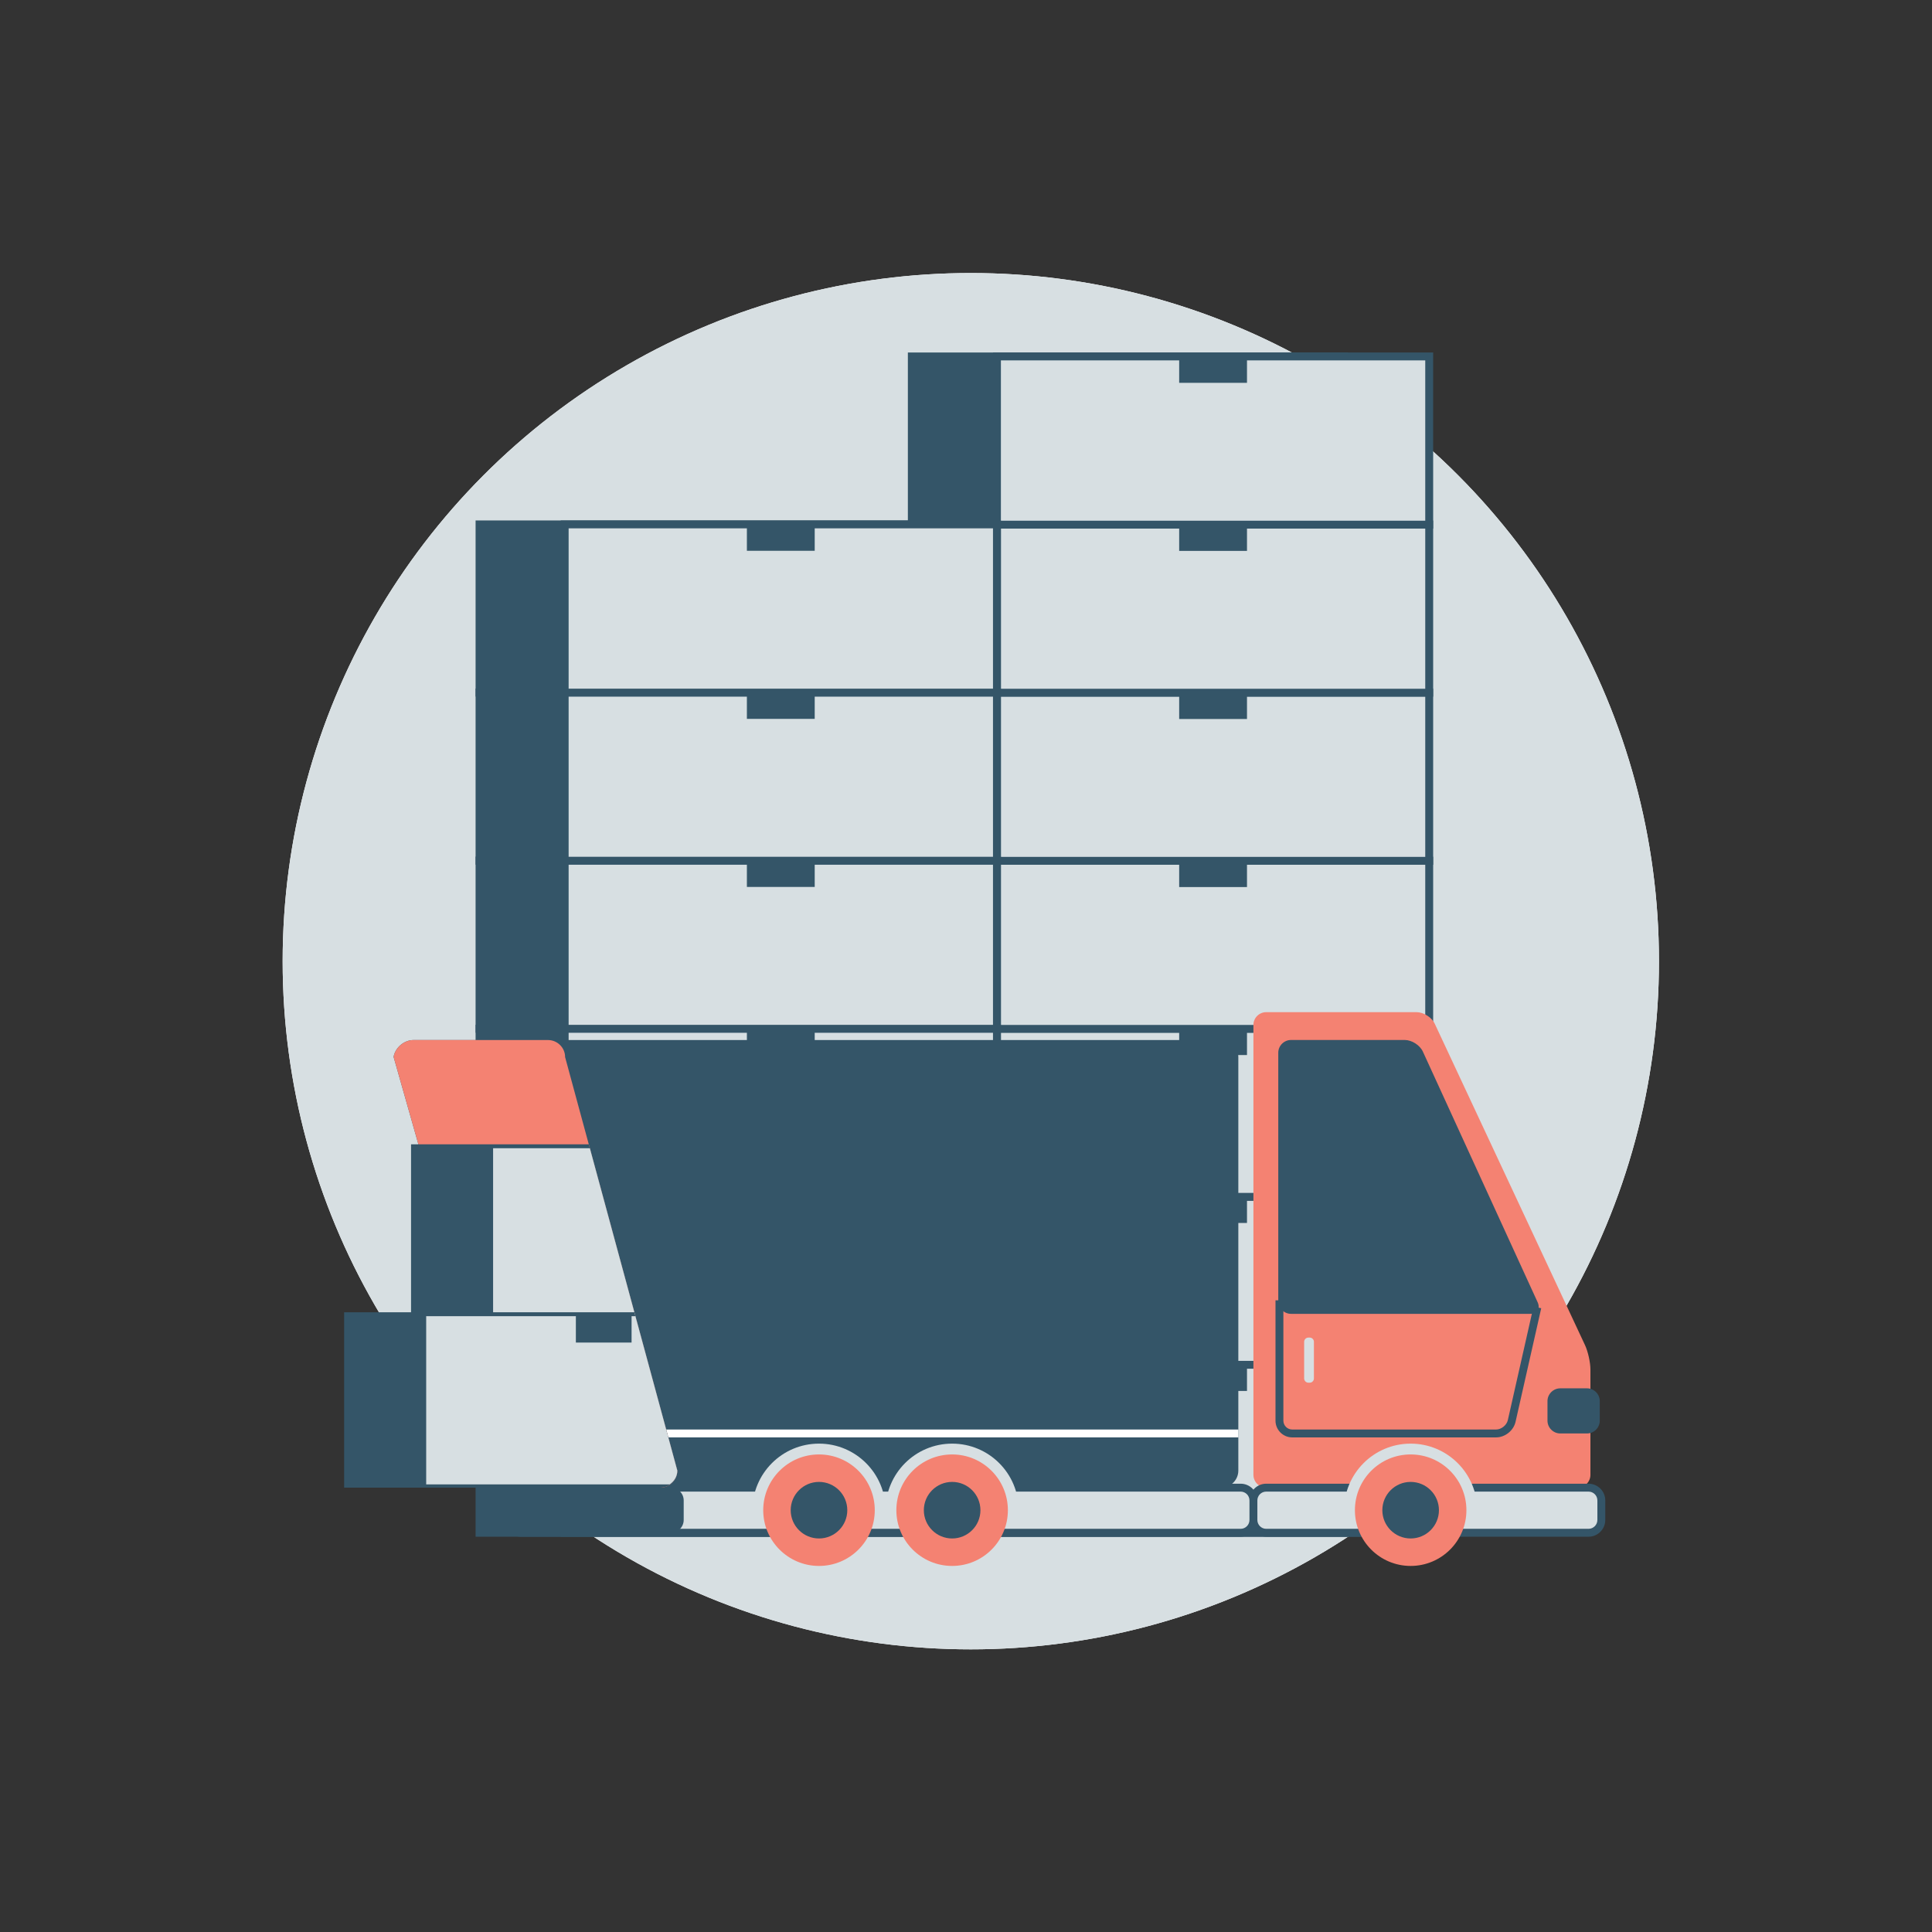 <?xml version="1.0" encoding="utf-8"?>
<!-- Generator: Adobe Illustrator 16.0.0, SVG Export Plug-In . SVG Version: 6.00 Build 0)  -->
<!DOCTYPE svg PUBLIC "-//W3C//DTD SVG 1.1//EN" "http://www.w3.org/Graphics/SVG/1.1/DTD/svg11.dtd">
<svg version="1.1" id="Layer_1" xmlns="http://www.w3.org/2000/svg" xmlns:xlink="http://www.w3.org/1999/xlink" x="0px" y="0px"
	 width="201px" height="201px" viewBox="0 0 201 201" enable-background="new 0 0 201 201" xml:space="preserve">
<rect x="0" y="0" width="201" height="201" fill="#333333" stroke="none"/>
<circle id="circle_x5F_white" fill="#FFFFFF" cx="101" cy="100" r="71.594"/>
<circle id="circle_x5F_blue" fill="#D7DFE2" cx="101" cy="100" r="71.594"/>
<g id="boxes">
	<g>
		<g>
			<rect x="94.862" y="141.965" fill="#345568" width="44.97" height="17.5"/>
			<path fill="#345568" d="M140.242,159.877h-45.79v-18.322h45.79V159.877z M95.272,159.055h44.148v-16.68H95.272V159.055z"/>
		</g>
		<g>
			<rect x="113.818" y="141.965" fill="#345568" width="7.057" height="2.746"/>
		</g>
	</g>
	<g>
		<g>
			<rect x="94.862" y="124.49" fill="#345568" width="44.97" height="17.5"/>
			<path fill="#345568" d="M140.242,142.4h-45.79v-18.32h45.79V142.4z M95.272,141.58h44.148V124.9H95.272V141.58z"/>
		</g>
		<g>
			<rect x="113.818" y="124.49" fill="#345568" width="7.057" height="2.744"/>
		</g>
	</g>
	<g>
		<g>
			<rect x="94.862" y="107.018" fill="#345568" width="44.97" height="17.5"/>
			<path fill="#345568" d="M140.242,124.93h-45.79v-18.322h45.79V124.93z M95.272,124.107h44.148v-16.68H95.272V124.107z"/>
		</g>
		<g>
			<rect x="113.818" y="107.018" fill="#345568" width="7.057" height="2.746"/>
		</g>
	</g>
	<g>
		<g>
			<rect x="94.862" y="89.543" fill="#345568" width="44.97" height="17.5"/>
			<path fill="#345568" d="M140.242,107.453h-45.79V89.131h45.79V107.453z M95.272,106.633h44.148v-16.68H95.272V106.633z"/>
		</g>
		<g>
			<rect x="113.818" y="89.543" fill="#345568" width="7.057" height="2.744"/>
		</g>
	</g>
	<g>
		<g>
			<rect x="49.89" y="141.965" fill="#345568" width="44.973" height="17.5"/>
			<path fill="#345568" d="M95.272,159.877H49.479v-18.322h45.793V159.877z M50.301,159.055h44.151v-16.68H50.301V159.055z"/>
		</g>
		<g>
			<rect x="68.847" y="141.965" fill="#345568" width="7.056" height="2.746"/>
		</g>
	</g>
	<g>
		<g>
			<rect x="49.89" y="124.49" fill="#345568" width="44.973" height="17.5"/>
			<path fill="#345568" d="M95.272,142.4H49.479v-18.32h45.793V142.4z M50.301,141.58h44.151V124.9H50.301V141.58z"/>
		</g>
		<g>
			<rect x="68.847" y="124.49" fill="#345568" width="7.056" height="2.744"/>
		</g>
	</g>
	<g>
		<g>
			<rect x="49.89" y="107.018" fill="#345568" width="44.973" height="17.5"/>
			<path fill="#345568" d="M95.272,124.93H49.479v-18.322h45.793V124.93z M50.301,124.107h44.151v-16.68H50.301V124.107z"/>
		</g>
		<g>
			<rect x="68.847" y="107.018" fill="#345568" width="7.056" height="2.746"/>
		</g>
	</g>
	<g>
		<g>
			<rect x="94.862" y="72.057" fill="#345568" width="44.97" height="17.502"/>
			<path fill="#345568" d="M140.242,89.969h-45.79V71.646h45.79V89.969z M95.272,89.148h44.148v-16.68H95.272V89.148z"/>
		</g>
		<g>
			<rect x="113.818" y="72.057" fill="#345568" width="7.057" height="2.746"/>
		</g>
	</g>
	<g>
		<g>
			<rect x="49.89" y="89.529" fill="#345568" width="44.973" height="17.502"/>
			<path fill="#345568" d="M95.272,107.441H49.479V89.119h45.793V107.441z M50.301,106.619h44.151v-16.68H50.301V106.619z"/>
		</g>
		<g>
			<rect x="68.847" y="89.529" fill="#345568" width="7.056" height="2.746"/>
		</g>
	</g>
	<g>
		<g>
			<rect x="94.862" y="54.57" fill="#345568" width="44.97" height="17.5"/>
			<path fill="#345568" d="M140.242,72.48h-45.79V54.158h45.79V72.48z M95.272,71.66h44.148V54.98H95.272V71.66z"/>
		</g>
		<g>
			<rect x="113.818" y="54.57" fill="#345568" width="7.057" height="2.744"/>
		</g>
	</g>
	<g>
		<g>
			<rect x="49.89" y="72.045" fill="#345568" width="44.973" height="17.5"/>
			<path fill="#345568" d="M95.272,89.955H49.479v-18.32h45.793V89.955z M50.301,89.135h44.151v-16.68H50.301V89.135z"/>
		</g>
		<g>
			<rect x="68.847" y="72.045" fill="#345568" width="7.056" height="2.744"/>
		</g>
	</g>
	<g>
		<g>
			<rect x="94.862" y="37.084" fill="#345568" width="44.97" height="17.502"/>
			<path fill="#345568" d="M140.242,54.996h-45.79V36.674h45.79V54.996z M95.272,54.176h44.148V37.494H95.272V54.176z"/>
		</g>
		<g>
			<rect x="113.818" y="37.084" fill="#345568" width="7.057" height="2.745"/>
		</g>
	</g>
	<g>
		<g>
			<rect x="49.89" y="54.557" fill="#345568" width="44.973" height="17.5"/>
			<path fill="#345568" d="M95.272,72.469H49.479V54.146h45.793V72.469z M50.301,71.646h44.151v-16.68H50.301V71.646z"/>
		</g>
		<g>
			<rect x="68.847" y="54.557" fill="#345568" width="7.056" height="2.746"/>
		</g>
	</g>
	<g>
		<g>
			<rect x="103.721" y="141.965" fill="#D7DFE2" width="44.969" height="17.5"/>
			<path fill="#345568" d="M149.102,159.877h-45.791v-18.322h45.791V159.877z M104.131,159.055h44.148v-16.68h-44.148V159.055z"/>
		</g>
		<g>
			<rect x="122.678" y="141.965" fill="#345568" width="7.055" height="2.746"/>
		</g>
	</g>
	<g>
		<g>
			<rect x="103.721" y="124.49" fill="#D7DFE2" width="44.969" height="17.5"/>
			<path fill="#345568" d="M149.102,142.4h-45.791v-18.32h45.791V142.4z M104.131,141.58h44.148V124.9h-44.148V141.58z"/>
		</g>
		<g>
			<rect x="122.678" y="124.49" fill="#345568" width="7.055" height="2.744"/>
		</g>
	</g>
	<g>
		<g>
			<rect x="103.721" y="107.018" fill="#D7DFE2" width="44.969" height="17.5"/>
			<path fill="#345568" d="M149.102,124.93h-45.791v-18.322h45.791V124.93z M104.131,124.107h44.148v-16.68h-44.148V124.107z"/>
		</g>
		<g>
			<rect x="122.678" y="107.018" fill="#345568" width="7.055" height="2.746"/>
		</g>
	</g>
	<g>
		<g>
			<rect x="103.721" y="89.543" fill="#D7DFE2" width="44.969" height="17.5"/>
			<path fill="#345568" d="M149.102,107.453h-45.791V89.131h45.791V107.453z M104.131,106.633h44.148v-16.68h-44.148V106.633z"/>
		</g>
		<g>
			<rect x="122.678" y="89.543" fill="#345568" width="7.055" height="2.744"/>
		</g>
	</g>
	<g>
		<g>
			<rect x="58.748" y="141.965" fill="#D7DFE2" width="44.973" height="17.5"/>
			<path fill="#345568" d="M104.131,159.877H58.337v-18.322h45.794V159.877z M59.158,159.055h44.15v-16.68h-44.15V159.055z"/>
		</g>
		<g>
			<rect x="77.705" y="141.965" fill="#345568" width="7.055" height="2.746"/>
		</g>
	</g>
	<g>
		<g>
			<rect x="58.748" y="124.49" fill="#D7DFE2" width="44.973" height="17.5"/>
			<path fill="#345568" d="M104.131,142.4H58.337v-18.32h45.794V142.4z M59.158,141.58h44.15V124.9h-44.15V141.58z"/>
		</g>
		<g>
			<rect x="77.705" y="124.49" fill="#345568" width="7.055" height="2.744"/>
		</g>
	</g>
	<g>
		<g>
			<rect x="58.748" y="107.018" fill="#D7DFE2" width="44.973" height="17.5"/>
			<path fill="#345568" d="M104.131,124.93H58.337v-18.322h45.794V124.93z M59.158,124.107h44.15v-16.68h-44.15V124.107z"/>
		</g>
		<g>
			<rect x="77.705" y="107.018" fill="#345568" width="7.055" height="2.746"/>
		</g>
	</g>
	<g>
		<g>
			<rect x="103.721" y="72.057" fill="#D7DFE2" width="44.969" height="17.502"/>
			<path fill="#345568" d="M149.102,89.969h-45.791V71.646h45.791V89.969z M104.131,89.148h44.148v-16.68h-44.148V89.148z"/>
		</g>
		<g>
			<rect x="122.678" y="72.057" fill="#345568" width="7.055" height="2.746"/>
		</g>
	</g>
	<g>
		<g>
			<rect x="58.748" y="89.529" fill="#D7DFE2" width="44.973" height="17.502"/>
			<path fill="#345568" d="M104.131,107.441H58.337V89.119h45.794V107.441z M59.158,106.619h44.15v-16.68h-44.15V106.619z"/>
		</g>
		<g>
			<rect x="77.705" y="89.529" fill="#345568" width="7.055" height="2.746"/>
		</g>
	</g>
	<g>
		<g>
			<rect x="103.721" y="54.57" fill="#D7DFE2" width="44.969" height="17.5"/>
			<path fill="#345568" d="M149.102,72.48h-45.791V54.158h45.791V72.48z M104.131,71.66h44.148V54.98h-44.148V71.66z"/>
		</g>
		<g>
			<rect x="122.678" y="54.57" fill="#345568" width="7.055" height="2.744"/>
		</g>
	</g>
	<g>
		<g>
			<rect x="58.748" y="72.045" fill="#D7DFE2" width="44.973" height="17.5"/>
			<path fill="#345568" d="M104.131,89.955H58.337v-18.32h45.794V89.955z M59.158,89.135h44.15v-16.68h-44.15V89.135z"/>
		</g>
		<g>
			<rect x="77.705" y="72.045" fill="#345568" width="7.055" height="2.744"/>
		</g>
	</g>
	<g>
		<g>
			<rect x="103.721" y="37.084" fill="#D7DFE2" width="44.969" height="17.502"/>
			<path fill="#345568" d="M149.102,54.996h-45.791V36.674h45.791V54.996z M104.131,54.176h44.148V37.494h-44.148V54.176z"/>
		</g>
		<g>
			<rect x="122.678" y="37.084" fill="#345568" width="7.055" height="2.745"/>
		</g>
	</g>
	<g>
		<g>
			<rect x="58.748" y="54.557" fill="#D7DFE2" width="44.973" height="17.5"/>
			<path fill="#345568" d="M104.131,72.469H58.337V54.146h45.794V72.469z M59.158,71.646h44.15v-16.68h-44.15V71.646z"/>
		</g>
		<g>
			<rect x="77.705" y="54.557" fill="#345568" width="7.055" height="2.746"/>
		</g>
	</g>
</g>
<g id="track">
	<g>
		<g>
			<path fill="#F48272" d="M149.268,106.508c-0.309-0.664-1.16-1.205-1.893-1.205h-15.641c-0.734,0-1.332,0.596-1.332,1.33v33.188
				c0,0.734,0,1.932,0,2.66v10.955c0,0.736,0.598,1.336,1.332,1.336h32.396c0.733,0,1.334-0.6,1.334-1.336V142.48
				c0-0.73-0.254-1.873-0.563-2.535L149.268,106.508z"/>
		</g>
		<g>
			<path fill="#D7DFE2" d="M130.402,156.102c0-0.732,0.598-1.33,1.332-1.33h33.529c0.732,0,1.334,0.598,1.334,1.33v2.029
				c0,0.734-0.602,1.334-1.334,1.334h-33.529c-0.734,0-1.332-0.6-1.332-1.334V156.102L130.402,156.102z"/>
			<path fill="#345568" d="M165.264,159.877h-33.529c-0.961,0-1.74-0.783-1.74-1.746v-2.029c0-0.963,0.779-1.742,1.74-1.742h33.529
				c0.963,0,1.745,0.779,1.745,1.742v2.029C167.009,159.094,166.227,159.877,165.264,159.877z M131.734,155.182
				c-0.51,0-0.922,0.41-0.922,0.92v2.029c0,0.51,0.412,0.924,0.922,0.924h33.529c0.51,0,0.924-0.414,0.924-0.924v-2.029
				c0-0.51-0.414-0.92-0.924-0.92H131.734z"/>
		</g>
		<g>
			<path fill="#D7DFE2" d="M52.866,156.102c0-0.732,0.6-1.33,1.334-1.33h74.872c0.73,0,1.33,0.598,1.33,1.33v2.029
				c0,0.734-0.6,1.334-1.33,1.334H54.2c-0.734,0-1.334-0.6-1.334-1.334V156.102z"/>
			<path fill="#345568" d="M129.072,159.877H54.2c-0.962,0-1.745-0.783-1.745-1.746v-2.029c0-0.963,0.783-1.742,1.745-1.742h74.872
				c0.96,0,1.74,0.779,1.74,1.742v2.029C130.812,159.094,130.032,159.877,129.072,159.877z M54.2,155.182
				c-0.51,0-0.924,0.41-0.924,0.92v2.029c0,0.51,0.414,0.924,0.924,0.924h74.872c0.508,0,0.92-0.414,0.92-0.924v-2.029
				c0-0.51-0.412-0.92-0.92-0.92H54.2z"/>
		</g>
		<g>
			<path fill="#345568" d="M160.995,145.768c0-0.729,0.601-1.33,1.331-1.33h2.783c0.729,0,1.328,0.602,1.328,1.33v2.033
				c0,0.732-0.602,1.332-1.328,1.332h-2.783c-0.73,0-1.331-0.6-1.331-1.332V145.768z"/>
		</g>
		<g>
			<path fill="#D7DFE2" d="M135.68,139.598c0-0.244,0.201-0.439,0.441-0.439h0.135c0.24,0,0.441,0.195,0.441,0.439v3.807
				c0,0.248-0.201,0.447-0.441,0.447h-0.135c-0.24,0-0.441-0.199-0.441-0.447V139.598z"/>
		</g>
		<g>
			<path fill="#345568" d="M132.988,135.357c0,0.73,0.6,1.332,1.33,1.332h24.877c0.729,0,1.08-0.545,0.775-1.209l-11.938-26.074
				c-0.306-0.666-1.151-1.209-1.886-1.209h-11.828c-0.73,0-1.33,0.598-1.33,1.328V135.357L132.988,135.357z"/>
		</g>
		<g>
			<path fill="#345568" d="M53.161,153.02c-0.16,0.963,0.507,1.752,1.481,1.752h72.418c0.976,0,1.772-0.803,1.772-1.775v-43.021
				c0-0.979-0.799-1.773-1.772-1.773H43.018c-0.976,0-1.905,0.787-2.069,1.752L53.161,153.02z"/>
		</g>
		<g>
			<path fill="#345568" d="M155.648,149.543h-21.209c-0.959,0-1.74-0.783-1.74-1.742v-12.52h0.82v12.52
				c0,0.508,0.412,0.922,0.92,0.922h21.209c0.543,0,1.104-0.449,1.223-0.979l2.671-11.818l0.802,0.18l-2.671,11.818
				C157.469,148.832,156.581,149.543,155.648,149.543z"/>
		</g>
		<g>
			<g>
				<path fill="#D7DFE2" d="M153.688,157.119c0-3.826-3.104-6.928-6.929-6.928s-6.927,3.102-6.927,6.928"/>
			</g>
			<g>
				<path fill="#F48272" d="M152.561,157.119c0-3.205-2.598-5.803-5.802-5.803s-5.798,2.598-5.798,5.803
					c0,3.199,2.594,5.797,5.798,5.797S152.561,160.318,152.561,157.119z"/>
			</g>
			<g>
				<path fill="#345568" d="M149.703,157.119c0-1.627-1.318-2.945-2.944-2.945s-2.944,1.318-2.944,2.945
					c0,1.621,1.318,2.939,2.944,2.939S149.703,158.74,149.703,157.119z"/>
			</g>
		</g>
		<g>
			<g>
				<g>
					<path fill="#D7DFE2" d="M92.133,157.119c0-3.826-3.101-6.928-6.927-6.928s-6.928,3.102-6.928,6.928"/>
				</g>
				<g>
					<path fill="#F48272" d="M91.008,157.119c0-3.205-2.598-5.803-5.802-5.803s-5.802,2.598-5.802,5.803
						c0,3.199,2.598,5.797,5.802,5.797S91.008,160.318,91.008,157.119z"/>
				</g>
				<g>
					<path fill="#345568" d="M88.15,157.119c0-1.627-1.318-2.945-2.944-2.945s-2.944,1.318-2.944,2.945
						c0,1.621,1.318,2.939,2.944,2.939S88.15,158.74,88.15,157.119z"/>
				</g>
			</g>
			<g>
				<g>
					<path fill="#D7DFE2" d="M105.984,157.119c0-3.826-3.098-6.928-6.927-6.928c-3.826,0-6.928,3.102-6.928,6.928"/>
				</g>
				<g>
					<path fill="#F48272" d="M104.857,157.119c0-3.205-2.599-5.803-5.8-5.803c-3.204,0-5.802,2.598-5.802,5.803
						c0,3.199,2.598,5.797,5.802,5.797C102.262,162.916,104.857,160.318,104.857,157.119z"/>
				</g>
				<g>
					<path fill="#345568" d="M102.001,157.119c0-1.627-1.317-2.945-2.943-2.945s-2.944,1.318-2.944,2.945
						c0,1.621,1.318,2.939,2.944,2.939S102.001,158.74,102.001,157.119z"/>
				</g>
			</g>
		</g>
		<g>
			<rect x="54.068" y="148.723" fill="#FFFFFF" width="74.767" height="0.82"/>
		</g>
	</g>
	<g>
		<path fill="#F48272" d="M53.161,153.02c-0.16,0.963,0.507,1.752,1.481,1.752h14.05c0.976,0,1.774-0.803,1.774-1.775
			l-11.674-43.021c0-0.979-0.802-1.773-1.777-1.773H43.018c-0.976,0-1.905,0.787-2.069,1.752L53.161,153.02z"/>
	</g>
	<g>
		<path fill="#345568" d="M52.866,156.102c0-0.732,0.6-1.33,1.334-1.33h15.603c0.731,0,1.327,0.598,1.327,1.33v2.029
			c0,0.734-0.596,1.334-1.327,1.334H54.2c-0.734,0-1.334-0.6-1.334-1.334V156.102z"/>
	</g>
	<g>
		<polygon fill="#345568" points="61.256,119.051 50.891,119.051 42.764,119.051 42.764,137.373 50.891,137.373 66.227,137.373 		
			"/>
		<polygon fill="#D7DFE2" points="61.368,119.461 51.301,119.461 51.301,136.961 66.116,136.961 		"/>
		<path fill="#345568" d="M35.802,136.523v18.248h32.891c0.976,0,1.774-0.803,1.774-1.777l-4.47-16.471H43.928H35.802z"/>
		<path fill="#D7DFE2" d="M65.707,139.678h-5.795v-2.744H44.339v17.5h25.332c0.469-0.32,0.796-0.834,0.796-1.438l-4.358-16.062
			h-0.401L65.707,139.678L65.707,139.678z"/>
	</g>
</g>
</svg>
